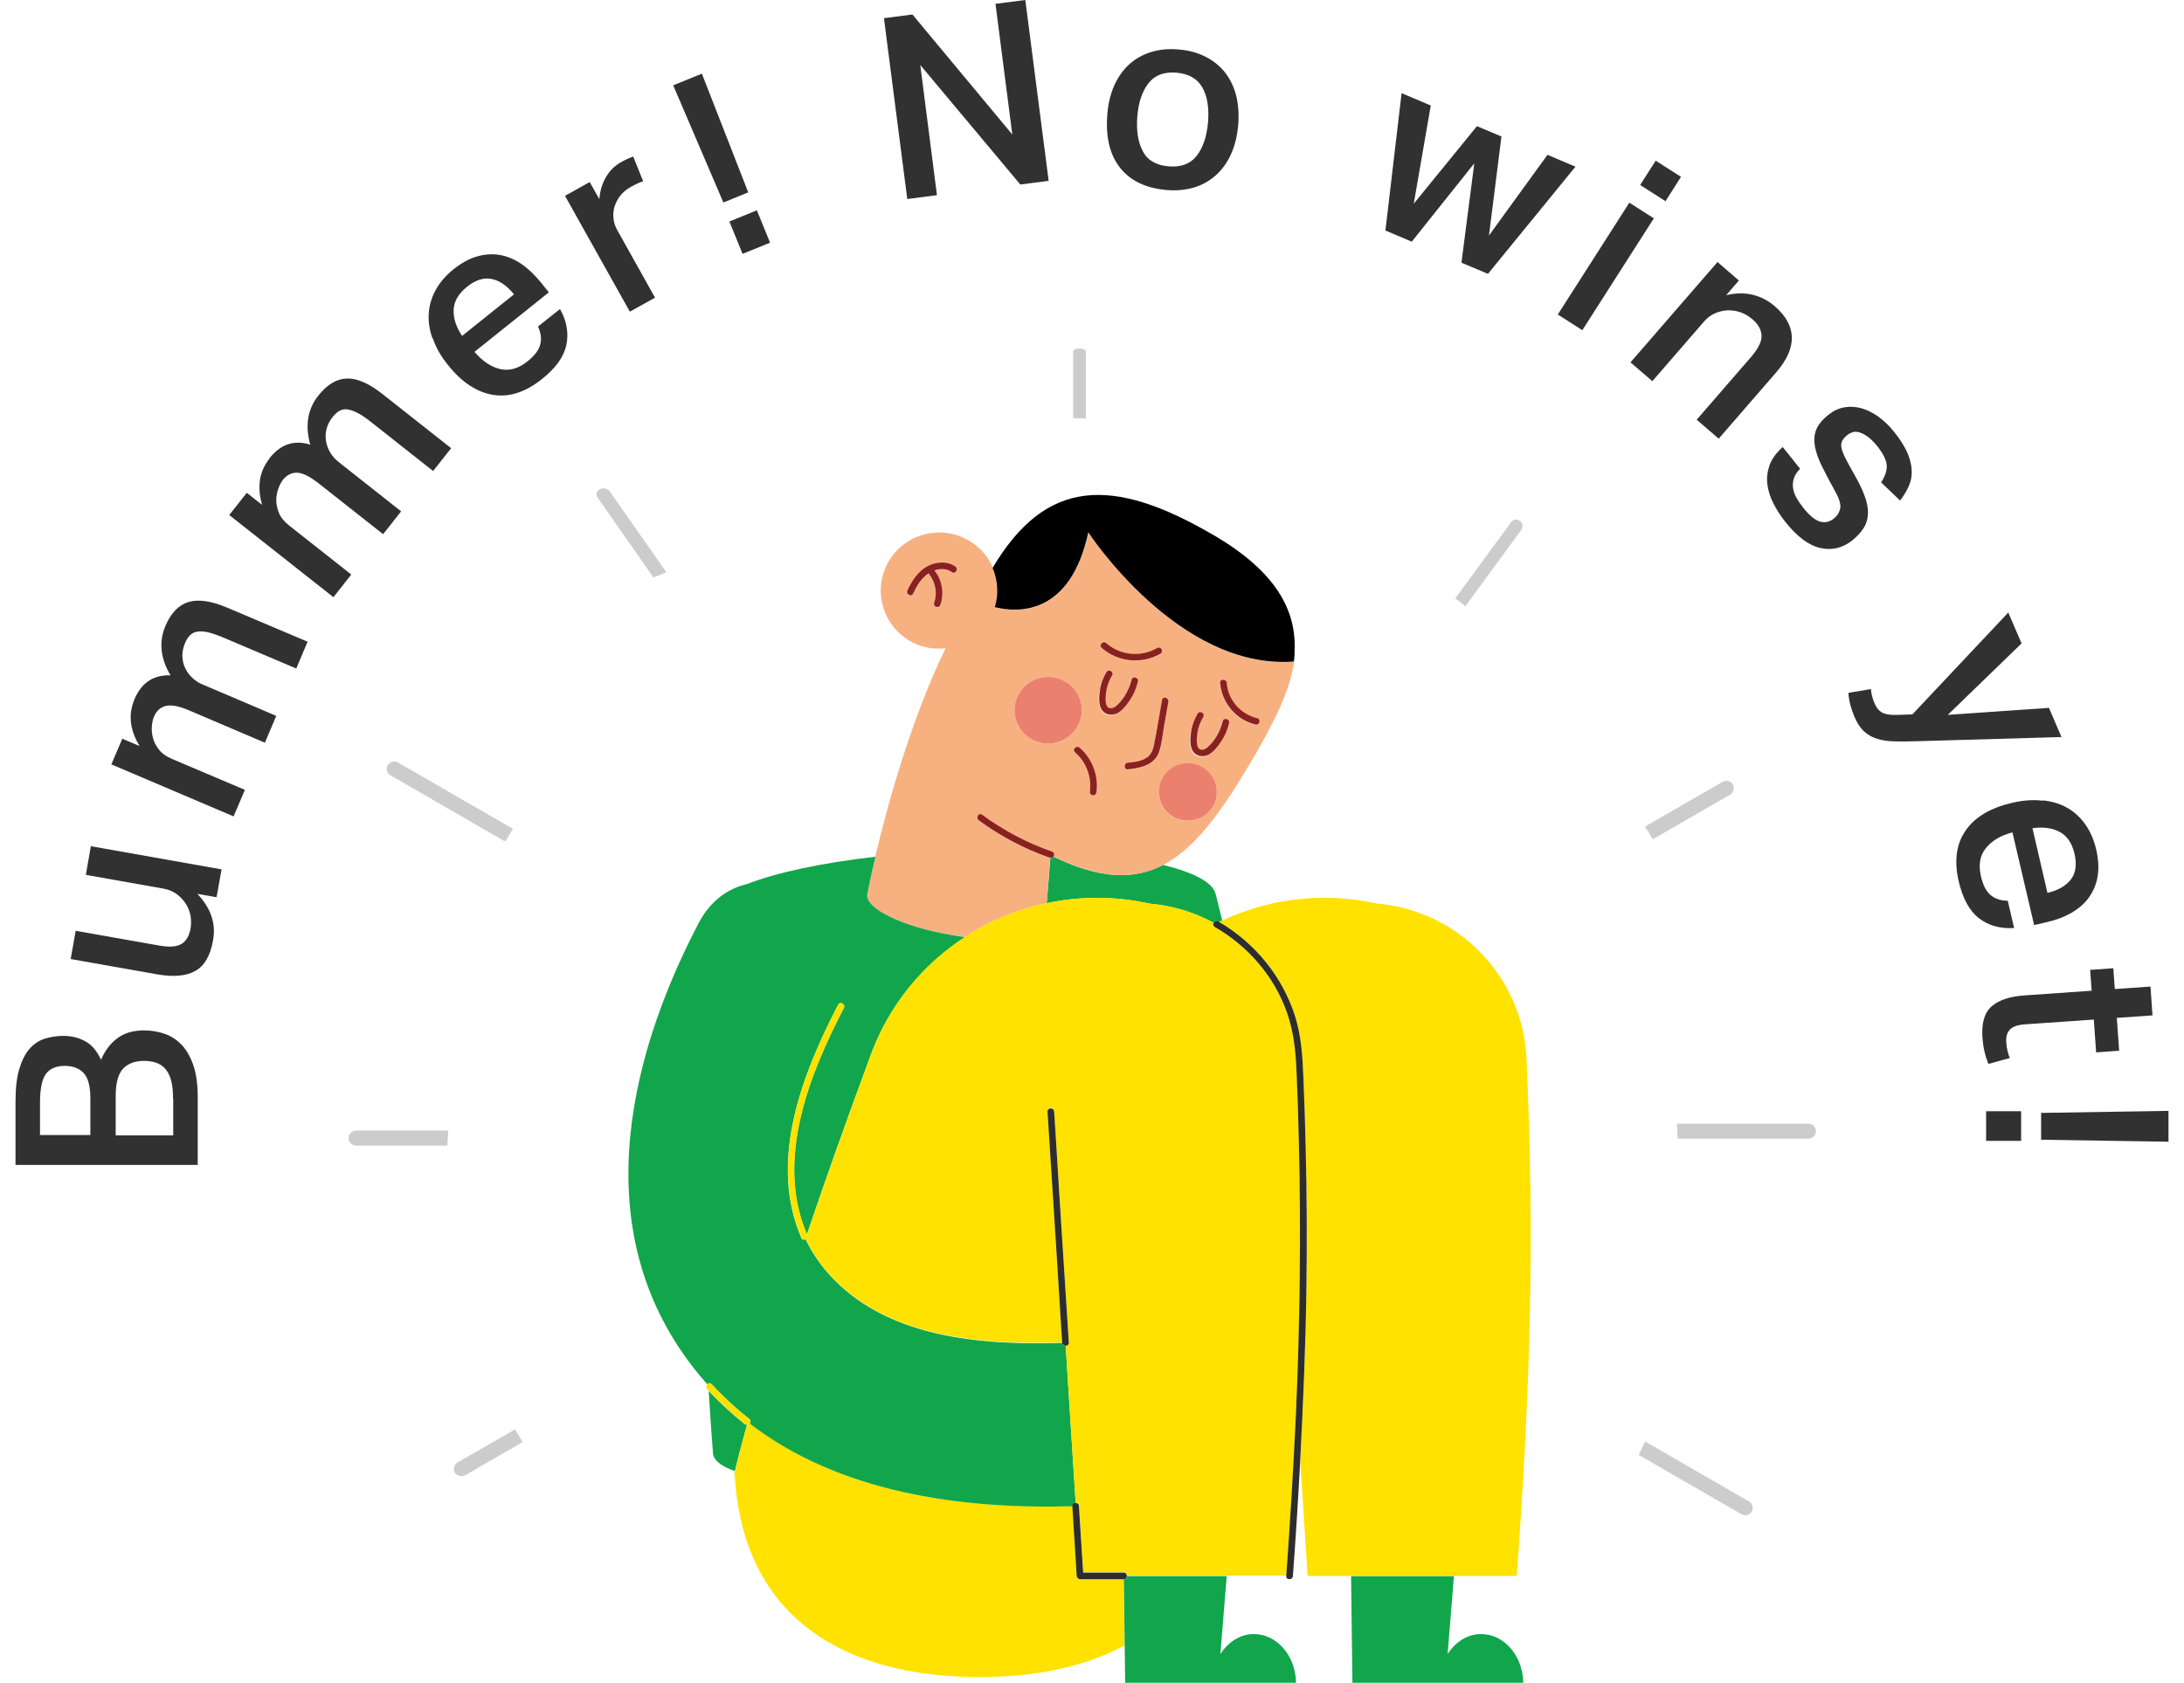 <svg width="131" height="101" viewBox="0 0 131 101" fill="none" xmlns="http://www.w3.org/2000/svg">
<g clip-path="url(#clip0_29296_221676)">
<path d="M44.81 85.49C44.81 85.49 44.71 85.47 44.67 85.44C43.9 84.83 43.18 84.17 42.51 83.45C42.65 85.8 42.77 87.22 42.77 87.22C42.82 87.63 43.27 87.97 44.04 88.25H44.08C44.17 87.86 44.4 86.96 44.8 85.49H44.81Z" fill="#11A64B"/>
<path d="M63.21 51.39C63.17 51.46 63.1 51.51 63 51.48C62.92 52.57 62.84 53.5 62.78 54.19C64.78 53.76 66.88 53.76 68.95 54.22C70.33 54.34 71.63 54.74 72.79 55.37C72.84 55.28 72.95 55.22 73.06 55.29L73.11 55.32C73.18 55.29 73.25 55.26 73.31 55.23C73.06 54.18 72.91 53.62 72.91 53.62C72.74 52.94 71.59 52.34 69.76 51.89C68 52.81 65.96 52.74 63.2 51.4L63.21 51.39Z" fill="#11A64B"/>
<path d="M81.12 100.96H91.37C91.34 99.33 90.21 98.03 88.83 98.04C88.01 98.04 87.29 98.52 86.83 99.24L87.21 94.56H81.04L81.12 100.97V100.96Z" fill="#11A64B"/>
<path d="M67.41 94.75C66.54 94.75 65.67 94.75 64.8 94.75C64.69 94.75 64.61 94.66 64.6 94.55C64.59 94.37 64.58 94.2 64.57 94.02C64.49 92.8 64.42 91.58 64.34 90.36C57.56 90.55 50.35 89.52 44.98 85.4V85.42C44.92 85.46 44.87 85.48 44.82 85.47C44.41 86.93 44.19 87.84 44.1 88.24H44.06C44.06 88.24 44.06 88.32 44.06 88.36C44.04 88.44 44.03 88.49 44.03 88.49L44.07 88.53C44.6 97.32 50.97 100.62 58.75 100.62C62.01 100.62 65.02 100.04 67.45 98.72L67.4 94.73L67.41 94.75Z" fill="#FFE200"/>
<path d="M77.69 61C78.06 62.2 78.13 63.41 78.18 64.65C78.24 66.09 78.29 67.54 78.32 68.98C78.39 71.77 78.4 74.57 78.36 77.36C78.31 80.77 78.18 84.18 77.99 87.59L78.43 94.55H90.98C91.79 83.28 92.06 74.4 91.56 63.51C91.34 58.59 87.48 54.62 82.58 54.21C79.42 53.5 76.16 53.9 73.32 55.22C73.25 55.25 73.18 55.28 73.12 55.31C75.29 56.57 76.94 58.6 77.69 61Z" fill="#FFE200"/>
<path d="M57.07 56.09C57.35 56.14 57.62 56.18 57.89 56.21C59.38 55.24 61.04 54.56 62.78 54.19C62.84 53.5 62.92 52.57 63 51.48C61.47 50.95 60.02 50.19 58.72 49.23C58.52 49.08 58.72 48.74 58.92 48.89C60.2 49.83 61.61 50.58 63.11 51.1C63.25 51.15 63.27 51.3 63.22 51.4C65.98 52.74 68.02 52.81 69.78 51.89C71.68 50.89 73.24 48.74 75 45.77C76.43 43.35 77.39 41.41 77.62 39.7C70.69 40.23 65.29 31.95 65.29 31.95C64.2 36.99 61.03 36.78 59.69 36.44C59.93 35.65 59.88 34.81 59.56 34.07C59.28 33.41 58.79 32.82 58.11 32.43C56.44 31.45 54.3 32.01 53.31 33.67C52.33 35.33 52.89 37.46 54.55 38.44C55.23 38.84 55.99 38.98 56.72 38.89C54.61 43.23 53.19 48.46 52.5 51.4C52.21 52.65 52.04 53.48 52.01 53.65C51.86 54.5 54.12 55.6 57.06 56.1L57.07 56.09ZM73.57 40.98C73.65 42 74.4 42.86 75.4 43.1C75.65 43.16 75.54 43.54 75.29 43.48C74.11 43.19 73.26 42.18 73.17 40.98C73.15 40.73 73.55 40.73 73.57 40.98ZM71.42 43.95C71.48 43.56 71.62 43.18 71.81 42.84C71.94 42.62 72.28 42.82 72.15 43.04C71.94 43.39 71.81 43.79 71.78 44.19C71.76 44.41 71.71 44.97 72.04 45C72.22 45.02 72.37 44.89 72.49 44.78C72.63 44.65 72.75 44.5 72.86 44.34C73.08 44.02 73.23 43.67 73.32 43.29C73.38 43.04 73.76 43.15 73.7 43.4C73.6 43.81 73.43 44.2 73.2 44.55C73 44.84 72.74 45.18 72.41 45.33C72.06 45.49 71.64 45.4 71.48 45.03C71.33 44.7 71.36 44.3 71.41 43.96L71.42 43.95ZM72.98 47.53C72.98 48.48 72.2 49.25 71.25 49.25C70.3 49.25 69.52 48.48 69.52 47.53C69.52 46.58 70.3 45.81 71.25 45.81C72.2 45.81 72.98 46.58 72.98 47.53ZM70.08 42.12C69.99 42.65 69.89 43.18 69.8 43.71C69.72 44.17 69.68 44.68 69.52 45.12C69.23 45.93 68.41 46.1 67.65 46.17C67.4 46.2 67.4 45.8 67.65 45.77C67.99 45.74 68.36 45.7 68.66 45.54C69 45.36 69.14 45.06 69.22 44.7C69.4 43.81 69.54 42.91 69.7 42.02C69.74 41.77 70.13 41.88 70.08 42.13V42.12ZM66.37 38.6C67.22 39.34 68.45 39.45 69.42 38.89C69.64 38.76 69.84 39.1 69.62 39.23C68.49 39.88 67.07 39.74 66.09 38.88C65.9 38.71 66.18 38.43 66.37 38.6ZM65.95 41.45C66.01 41.06 66.15 40.68 66.34 40.34C66.47 40.12 66.81 40.32 66.68 40.54C66.47 40.89 66.34 41.29 66.31 41.69C66.29 41.91 66.24 42.47 66.57 42.5C66.75 42.52 66.9 42.39 67.02 42.28C67.16 42.15 67.28 42 67.39 41.84C67.61 41.52 67.76 41.17 67.85 40.79C67.91 40.54 68.29 40.65 68.23 40.9C68.13 41.31 67.96 41.7 67.73 42.05C67.53 42.34 67.27 42.68 66.94 42.83C66.59 42.99 66.17 42.9 66.01 42.53C65.86 42.2 65.89 41.8 65.94 41.46L65.95 41.45ZM65.77 47.53C65.76 47.64 65.69 47.73 65.57 47.73C65.47 47.73 65.36 47.64 65.37 47.53C65.49 46.64 65.15 45.74 64.48 45.15C64.29 44.98 64.57 44.7 64.76 44.87C65.5 45.52 65.9 46.55 65.77 47.53ZM62.87 40.61C63.98 40.61 64.89 41.51 64.89 42.61C64.89 43.71 63.99 44.61 62.87 44.61C61.75 44.61 60.85 43.71 60.85 42.61C60.85 41.51 61.75 40.61 62.87 40.61ZM56.41 36.3C56.37 36.4 56.28 36.47 56.17 36.44C56.07 36.41 56 36.3 56.03 36.2C56.23 35.62 56.13 34.99 55.75 34.5C55.73 34.47 55.72 34.44 55.72 34.4C55.28 34.69 55 35.17 54.77 35.63C54.66 35.86 54.32 35.66 54.43 35.43C54.7 34.88 55.05 34.32 55.6 34C56.11 33.71 56.8 33.65 57.3 34C57.51 34.14 57.3 34.49 57.1 34.34C56.78 34.12 56.39 34.11 56.04 34.24L56.09 34.29C56.52 34.85 56.64 35.63 56.41 36.29V36.3Z" fill="#F7B181"/>
<path d="M69.22 44.69C69.14 45.06 69.01 45.36 68.66 45.53C68.35 45.69 67.99 45.73 67.65 45.76C67.4 45.78 67.4 46.18 67.65 46.16C68.42 46.08 69.24 45.91 69.52 45.11C69.68 44.66 69.72 44.16 69.8 43.7C69.89 43.17 69.99 42.64 70.08 42.11C70.12 41.86 69.74 41.75 69.7 42C69.54 42.89 69.4 43.8 69.22 44.68V44.69Z" fill="#8A2121"/>
<path d="M69.61 39.22C69.83 39.09 69.63 38.75 69.41 38.88C68.44 39.44 67.21 39.33 66.36 38.59C66.17 38.42 65.89 38.7 66.08 38.87C67.06 39.73 68.48 39.87 69.61 39.22Z" fill="#8A2121"/>
<path d="M75.3 43.47C75.55 43.53 75.65 43.15 75.41 43.09C74.41 42.85 73.66 42 73.58 40.97C73.56 40.72 73.16 40.72 73.18 40.97C73.28 42.17 74.13 43.18 75.3 43.47Z" fill="#8A2121"/>
<path d="M66.96 42.82C67.29 42.67 67.55 42.33 67.75 42.04C67.99 41.69 68.16 41.3 68.25 40.89C68.31 40.64 67.93 40.54 67.87 40.78C67.78 41.16 67.62 41.51 67.41 41.83C67.3 41.99 67.18 42.14 67.04 42.27C66.92 42.39 66.77 42.51 66.59 42.49C66.26 42.46 66.31 41.9 66.33 41.68C66.36 41.27 66.49 40.88 66.7 40.53C66.83 40.31 66.49 40.11 66.36 40.33C66.16 40.67 66.02 41.05 65.97 41.44C65.92 41.79 65.89 42.19 66.04 42.51C66.21 42.87 66.63 42.96 66.97 42.81L66.96 42.82Z" fill="#8A2121"/>
<path d="M72.43 45.31C72.76 45.16 73.02 44.82 73.22 44.53C73.46 44.18 73.63 43.79 73.72 43.38C73.78 43.13 73.4 43.03 73.34 43.27C73.25 43.65 73.09 44 72.88 44.32C72.77 44.48 72.65 44.63 72.51 44.76C72.39 44.88 72.24 45 72.06 44.98C71.73 44.95 71.78 44.39 71.8 44.17C71.83 43.76 71.96 43.37 72.17 43.02C72.3 42.8 71.96 42.6 71.83 42.82C71.63 43.16 71.49 43.54 71.44 43.93C71.39 44.28 71.36 44.68 71.51 45C71.68 45.36 72.1 45.45 72.44 45.3L72.43 45.31Z" fill="#8A2121"/>
<path d="M64.48 45.14C65.16 45.73 65.49 46.63 65.37 47.52C65.36 47.63 65.47 47.72 65.57 47.72C65.69 47.72 65.75 47.63 65.77 47.52C65.9 46.54 65.51 45.51 64.76 44.86C64.57 44.69 64.29 44.97 64.48 45.14Z" fill="#8A2121"/>
<path d="M62.87 44.61C63.98 44.61 64.89 43.71 64.89 42.61C64.89 41.51 63.99 40.61 62.87 40.61C61.75 40.61 60.85 41.51 60.85 42.61C60.85 43.71 61.75 44.61 62.87 44.61Z" fill="#EB806E"/>
<path d="M71.53 49.22C72.48 49.07 73.12 48.18 72.96 47.24C72.81 46.3 71.92 45.66 70.97 45.81C70.02 45.96 69.38 46.85 69.54 47.79C69.69 48.73 70.58 49.37 71.53 49.22Z" fill="#EB806E"/>
<path d="M63.21 51.39C63.26 51.29 63.24 51.14 63.1 51.09C61.6 50.57 60.19 49.82 58.91 48.88C58.7 48.73 58.51 49.07 58.71 49.22C60.02 50.18 61.46 50.94 62.99 51.47C63.09 51.5 63.16 51.46 63.2 51.38L63.21 51.39Z" fill="#8A2121"/>
<path d="M42.42 83.05C42.49 82.98 42.6 82.96 42.69 83.05C43.39 83.81 44.15 84.51 44.96 85.15C45.04 85.21 45.03 85.33 44.97 85.41C50.34 89.53 57.55 90.56 64.33 90.37C64.33 90.24 64.42 90.18 64.52 90.18L63.92 80.75C63.82 80.75 63.72 80.69 63.71 80.57C58.71 80.72 53.09 80.25 49.67 76.39C49.1 75.74 48.66 75.06 48.32 74.35C48.23 74.4 48.12 74.4 48.07 74.28C46.07 69.68 48.11 64.45 50.27 60.29C50.39 60.06 50.73 60.26 50.61 60.49C48.53 64.49 46.48 69.62 48.4 74.06C49.43 71.01 50.69 67.44 52.23 63.29C53.35 60.25 55.39 57.84 57.89 56.22C57.62 56.19 57.35 56.15 57.07 56.1C54.13 55.6 51.87 54.5 52.02 53.65C52.05 53.48 52.21 52.65 52.51 51.4C49.26 51.77 46.54 52.36 44.78 53.05C43.65 53.31 42.6 54.05 41.89 55.41C37.46 63.91 35.27 74.24 41.81 82.33C42.01 82.58 42.22 82.82 42.43 83.06L42.42 83.05Z" fill="#11A64B"/>
<path d="M67.6 94.55C67.6 94.65 67.54 94.75 67.41 94.75L67.46 98.74L67.49 100.96H77.74C77.71 99.33 76.58 98.03 75.2 98.04C74.38 98.04 73.66 98.52 73.2 99.24L73.58 94.56H67.6V94.55Z" fill="#11A64B"/>
<path d="M77.91 68.62C77.87 67.2 77.83 65.77 77.77 64.35C77.72 63.12 77.61 61.94 77.2 60.77C76.43 58.6 74.87 56.77 72.87 55.62C72.76 55.56 72.75 55.44 72.8 55.36C71.64 54.73 70.34 54.33 68.96 54.21C66.9 53.75 64.8 53.76 62.79 54.18C61.05 54.55 59.39 55.23 57.9 56.2C55.4 57.82 53.36 60.23 52.24 63.27C50.71 67.42 49.45 70.99 48.41 74.04C48.46 74.17 48.41 74.27 48.32 74.32C48.66 75.03 49.1 75.72 49.67 76.36C53.09 80.23 58.71 80.69 63.71 80.54C63.67 79.96 63.64 79.39 63.6 78.82C63.44 76.33 63.28 73.84 63.13 71.35C63.03 69.79 62.93 68.23 62.83 66.67C62.81 66.42 63.21 66.42 63.23 66.67C63.27 67.24 63.3 67.81 63.34 68.38C63.5 70.87 63.66 73.36 63.81 75.85C63.91 77.41 64.01 78.97 64.11 80.53C64.11 80.66 64.02 80.72 63.92 80.72L64.52 90.15C64.62 90.15 64.72 90.21 64.73 90.34C64.74 90.52 64.75 90.69 64.76 90.87C64.83 92.02 64.91 93.18 64.98 94.33H67.41C67.54 94.33 67.6 94.43 67.6 94.53H77.15C77.38 91.3 77.58 88.08 77.73 84.84C77.97 79.43 78.05 74.01 77.91 68.59V68.62Z" fill="#FFE200"/>
<path d="M78.32 68.98C78.29 67.54 78.24 66.09 78.18 64.65C78.13 63.41 78.06 62.2 77.69 61C76.94 58.61 75.29 56.58 73.12 55.31L73.07 55.28C72.96 55.22 72.85 55.28 72.8 55.36C72.75 55.44 72.76 55.56 72.87 55.62C74.87 56.77 76.44 58.59 77.2 60.77C77.61 61.94 77.72 63.12 77.77 64.35C77.83 65.77 77.88 67.2 77.91 68.62C78.04 74.04 77.97 79.45 77.73 84.87C77.58 88.1 77.38 91.33 77.15 94.56C77.13 94.81 77.53 94.81 77.55 94.56C77.72 92.24 77.87 89.92 77.99 87.6C78.17 84.19 78.31 80.78 78.36 77.37C78.4 74.58 78.39 71.78 78.32 68.99V68.98Z" fill="#2D2D2D"/>
<path d="M64.11 80.55C64.01 78.99 63.91 77.43 63.81 75.87C63.65 73.38 63.49 70.89 63.34 68.4C63.3 67.83 63.27 67.26 63.23 66.69C63.21 66.44 62.82 66.44 62.83 66.69C62.93 68.25 63.03 69.81 63.13 71.37C63.29 73.86 63.45 76.35 63.6 78.84C63.64 79.41 63.67 79.98 63.71 80.55C63.72 80.68 63.82 80.74 63.92 80.74C64.02 80.74 64.11 80.68 64.11 80.55Z" fill="#2D2D2D"/>
<path d="M64.59 94.55C64.59 94.66 64.68 94.75 64.79 94.75H67.4C67.53 94.75 67.59 94.65 67.59 94.55C67.59 94.45 67.53 94.35 67.4 94.35H64.97C64.9 93.2 64.82 92.04 64.75 90.89C64.74 90.71 64.73 90.54 64.72 90.36C64.72 90.23 64.61 90.17 64.51 90.17C64.41 90.17 64.32 90.23 64.32 90.36C64.4 91.58 64.47 92.8 64.55 94.02C64.56 94.2 64.57 94.37 64.58 94.55H64.59Z" fill="#2D2D2D"/>
<path d="M59.68 36.43C61.01 36.76 64.19 36.98 65.28 31.94C65.28 31.94 70.68 40.22 77.61 39.69C77.63 39.55 77.64 39.41 77.65 39.28C77.65 39.23 77.65 39.19 77.65 39.14V39.07C77.77 36.65 76.57 34.31 72.8 32.11C66.73 28.56 62.73 28.69 59.54 34.07C59.85 34.81 59.91 35.65 59.67 36.44L59.68 36.43Z" fill="black"/>
<path d="M56.04 34.23C56.39 34.099 56.79 34.109 57.1 34.33C57.31 34.48 57.51 34.13 57.3 33.989C56.8 33.639 56.11 33.7 55.6 33.989C55.05 34.3 54.69 34.859 54.43 35.419C54.32 35.65 54.66 35.849 54.77 35.62C54.99 35.15 55.27 34.679 55.72 34.389C55.72 34.419 55.72 34.459 55.75 34.48C56.12 34.959 56.23 35.599 56.03 36.179C55.99 36.279 56.07 36.4 56.17 36.419C56.28 36.45 56.38 36.38 56.41 36.279C56.64 35.62 56.52 34.84 56.09 34.279L56.04 34.23Z" fill="#8A2121"/>
<path d="M48.41 74.06C46.49 69.6 48.54 64.47 50.62 60.47C50.74 60.24 50.39 60.04 50.28 60.27C48.12 64.43 46.08 69.66 48.08 74.26C48.13 74.38 48.25 74.38 48.33 74.33C48.41 74.28 48.47 74.17 48.42 74.06H48.41Z" fill="#FFE200"/>
<path d="M44.68 85.43C44.68 85.43 44.77 85.481 44.82 85.481C44.87 85.481 44.92 85.471 44.96 85.43V85.41C45.03 85.341 45.04 85.21 44.96 85.15C44.15 84.51 43.39 83.811 42.69 83.05C42.6 82.96 42.49 82.981 42.42 83.05C42.35 83.121 42.32 83.24 42.41 83.331C42.44 83.371 42.48 83.4 42.52 83.441C43.19 84.16 43.91 84.82 44.68 85.43Z" fill="#FFE200"/>
<g opacity="0.2">
<path d="M39.2 34.64C39.45 34.53 39.72 34.44 39.97 34.33L36.57 29.48C36.45 29.31 36.18 29.25 35.99 29.35C35.79 29.45 35.72 29.66 35.83 29.83L39.19 34.64H39.2Z" fill="black"/>
<path d="M30.3 50.501C30.46 50.251 30.6 49.98 30.77 49.73L23.88 45.751C23.67 45.62 23.39 45.7 23.26 45.91C23.14 46.13 23.21 46.401 23.43 46.52L30.3 50.49V50.501Z" fill="black"/>
<path d="M26.89 67.83H21.36C21.11 67.83 20.91 68.03 20.91 68.28C20.91 68.53 21.11 68.73 21.36 68.73H26.84C26.84 68.43 26.87 68.13 26.89 67.83Z" fill="black"/>
<path d="M87.89 36.38L91.25 31.79C91.37 31.62 91.34 31.38 91.17 31.25C91 31.12 90.76 31.16 90.64 31.33L87.29 35.9C87.5 36.05 87.69 36.21 87.89 36.37V36.38Z" fill="black"/>
<path d="M99.14 50.35L103.77 47.68C103.98 47.56 104.06 47.28 103.94 47.07C103.81 46.85 103.53 46.78 103.32 46.91L98.67 49.59C98.83 49.85 98.99 50.1 99.14 50.36V50.35Z" fill="black"/>
<path d="M65.13 25.11V21.07C65.13 20.98 64.96 20.91 64.75 20.91C64.54 20.91 64.37 20.98 64.37 21.07V25.09C64.63 25.09 64.88 25.1 65.13 25.11Z" fill="black"/>
<path d="M30.89 85.76L27.45 87.74C27.24 87.86 27.16 88.14 27.28 88.35C27.36 88.49 27.52 88.57 27.67 88.57C27.75 88.57 27.82 88.55 27.9 88.51L31.35 86.52C31.2 86.26 31.03 86.01 30.89 85.75V85.76Z" fill="black"/>
<path d="M98.68 86.481C98.55 86.751 98.43 87.031 98.29 87.29L104.46 90.85C104.53 90.891 104.61 90.91 104.68 90.91C104.83 90.91 104.99 90.831 105.07 90.691C105.19 90.471 105.12 90.201 104.9 90.081L98.67 86.481H98.68Z" fill="black"/>
<path d="M108.47 67.42H100.58C100.6 67.72 100.62 68.02 100.63 68.32H108.47C108.72 68.32 108.92 68.12 108.92 67.87C108.92 67.62 108.72 67.42 108.47 67.42Z" fill="black"/>
</g>
<path d="M0.93 69.9V66.12C0.93 65.32 1 64.67 1.15 64.16C1.3 63.65 1.5 63.24 1.76 62.94C2.02 62.64 2.33 62.43 2.68 62.32C3.03 62.21 3.41 62.15 3.81 62.15C4.27 62.15 4.7 62.25 5.09 62.46C5.48 62.66 5.81 63.04 6.06 63.58C6.21 63.23 6.39 62.95 6.58 62.72C6.77 62.5 6.98 62.32 7.2 62.18C7.42 62.05 7.65 61.96 7.89 61.9C8.13 61.85 8.37 61.82 8.62 61.82C9.07 61.82 9.49 61.89 9.89 62.03C10.29 62.17 10.63 62.4 10.92 62.71C11.21 63.03 11.44 63.44 11.61 63.95C11.78 64.46 11.86 65.09 11.86 65.83V69.89H0.93V69.9ZM5.42 65.9C5.42 65.18 5.29 64.67 5.02 64.38C4.75 64.09 4.37 63.95 3.87 63.95C3.37 63.95 2.97 64.12 2.74 64.45C2.51 64.78 2.4 65.36 2.4 66.17V68.1H5.42V65.89V65.9ZM10.38 65.9C10.38 65.46 10.34 65.1 10.26 64.81C10.18 64.52 10.06 64.29 9.91 64.12C9.76 63.95 9.57 63.83 9.36 63.76C9.15 63.69 8.91 63.65 8.64 63.65C8.09 63.65 7.67 63.81 7.38 64.12C7.09 64.43 6.94 64.97 6.94 65.74V68.12H10.39V65.91L10.38 65.9Z" fill="#313131"/>
<path d="M4.56 55.849L9.49 56.719C10.14 56.84 10.61 56.809 10.89 56.63C11.17 56.459 11.35 56.15 11.43 55.709C11.47 55.469 11.47 55.219 11.43 54.95C11.38 54.69 11.29 54.45 11.15 54.23C11.01 54.01 10.83 53.819 10.61 53.65C10.39 53.489 10.13 53.38 9.83 53.319L5.15 52.489L5.45 50.77L13.29 52.16L12.99 53.83L11.84 53.63C12.26 54.08 12.54 54.529 12.69 54.989C12.84 55.45 12.87 55.919 12.78 56.41C12.62 57.33 12.27 57.94 11.72 58.249C11.18 58.559 10.42 58.63 9.44 58.459L4.24 57.539L4.54 55.84L4.56 55.849Z" fill="#313131"/>
<path d="M7.31 44.31L8.37 44.76C7.88 43.95 7.73 43.18 7.91 42.43C7.96 42.24 8.02 42.05 8.11 41.85C8.34 41.36 8.64 41.01 9 40.8C9.36 40.59 9.77 40.5 10.23 40.52C9.62 39.5 9.52 38.51 9.92 37.56C10.25 36.78 10.71 36.3 11.3 36.12C11.89 35.94 12.66 36.05 13.61 36.45L18.45 38.5L17.77 40.11L13.37 38.24C13.01 38.09 12.71 37.99 12.45 37.93C12.19 37.87 11.98 37.87 11.81 37.9C11.64 37.93 11.49 38.01 11.38 38.13C11.27 38.25 11.17 38.4 11.1 38.58C10.98 38.86 10.93 39.13 10.94 39.39C10.95 39.65 11.01 39.89 11.12 40.11C11.23 40.33 11.37 40.52 11.55 40.68C11.73 40.85 11.93 40.98 12.16 41.07L16.57 42.95L15.89 44.56L11.34 42.62C10.71 42.35 10.24 42.27 9.92 42.36C9.6 42.45 9.37 42.67 9.23 43.01C9.17 43.15 9.13 43.33 9.11 43.56C9.09 43.78 9.11 44.02 9.17 44.26C9.23 44.5 9.35 44.74 9.53 44.97C9.71 45.2 9.97 45.39 10.31 45.53L14.69 47.39L14.01 48.98L6.68 45.86L7.34 44.31H7.31Z" fill="#313131"/>
<path d="M14.82 29.58L15.72 30.29C15.46 29.38 15.52 28.59 15.89 27.92C15.99 27.75 16.1 27.58 16.23 27.41C16.58 27 16.96 26.74 17.36 26.63C17.76 26.52 18.18 26.54 18.61 26.68C18.29 25.53 18.45 24.55 19.09 23.74C19.62 23.07 20.19 22.73 20.8 22.71C21.42 22.69 22.13 23 22.94 23.64L27.06 26.89L25.98 28.26L22.23 25.3C21.93 25.06 21.66 24.88 21.42 24.76C21.19 24.64 20.98 24.58 20.81 24.56C20.64 24.54 20.48 24.58 20.34 24.66C20.2 24.75 20.07 24.87 19.95 25.02C19.76 25.26 19.64 25.51 19.58 25.76C19.52 26.01 19.52 26.26 19.56 26.5C19.61 26.74 19.69 26.96 19.82 27.17C19.95 27.38 20.11 27.56 20.3 27.71L24.06 30.68L22.98 32.05L19.1 28.99C18.56 28.57 18.13 28.36 17.8 28.36C17.47 28.36 17.19 28.51 16.96 28.8C16.87 28.92 16.78 29.09 16.7 29.3C16.62 29.51 16.58 29.74 16.57 29.99C16.57 30.24 16.62 30.5 16.73 30.77C16.84 31.04 17.04 31.29 17.33 31.52L21.07 34.47L20 35.83L13.75 30.9L14.79 29.58H14.82Z" fill="#313131"/>
<path d="M25.94 20.3C25.75 19.77 25.68 19.26 25.72 18.76C25.76 18.26 25.91 17.79 26.16 17.35C26.41 16.91 26.76 16.51 27.21 16.15C27.69 15.77 28.16 15.51 28.63 15.38C29.1 15.25 29.56 15.22 30 15.3C30.44 15.38 30.87 15.56 31.28 15.84C31.69 16.12 32.07 16.49 32.44 16.94L32.92 17.54L28.46 21.11C28.93 21.66 29.44 22.01 29.99 22.14C30.54 22.27 31.09 22.12 31.64 21.68C32.07 21.34 32.33 20.99 32.41 20.65C32.49 20.31 32.44 19.96 32.27 19.59L33.59 18.54C34 19.27 34.12 20 33.97 20.7C33.82 21.41 33.33 22.09 32.51 22.74C31.52 23.53 30.54 23.85 29.57 23.69C28.6 23.53 27.7 22.94 26.87 21.9C26.44 21.37 26.14 20.83 25.96 20.3H25.94ZM27.72 20.15L30.83 17.66C30.42 17.15 29.98 16.84 29.5 16.74C29.02 16.64 28.52 16.79 28 17.22C27.5 17.62 27.23 18.08 27.21 18.59C27.19 19.1 27.36 19.62 27.72 20.16V20.15Z" fill="#313131"/>
<path d="M35.37 10.92L35.95 11.95C35.99 11.45 36.12 11.01 36.35 10.62C36.58 10.23 36.88 9.93 37.27 9.72C37.42 9.64 37.55 9.57 37.66 9.52C37.77 9.47 37.87 9.43 37.98 9.39L38.58 10.88C38.47 10.91 38.35 10.95 38.23 11.01C38.11 11.07 37.99 11.13 37.86 11.2C37.57 11.36 37.35 11.55 37.19 11.76C37.03 11.97 36.92 12.2 36.85 12.43C36.79 12.66 36.77 12.9 36.8 13.13C36.83 13.36 36.9 13.58 37.01 13.78L39.29 17.86L37.78 18.7L33.89 11.75L35.36 10.93L35.37 10.92Z" fill="#313131"/>
<path d="M42.1 4.42L44.88 11.54L43.39 12.15L40.38 5.12L42.1 4.42ZM45.4 12.62L46.19 14.56L44.54 15.23L43.75 13.29L45.39 12.62H45.4Z" fill="#313131"/>
<path d="M53.03 1.09L54.73 0.87L60.72 8.07L59.71 0.23L61.5 0L62.9 10.85L61.2 11.07L55.2 3.9L56.2 11.71L54.42 11.94L53.02 1.09H53.03Z" fill="#313131"/>
<path d="M66.42 6.84C66.47 6.21 66.61 5.64 66.83 5.14C67.05 4.64 67.35 4.22 67.71 3.88C68.08 3.54 68.51 3.29 69.02 3.13C69.53 2.97 70.09 2.91 70.71 2.97C71.34 3.02 71.89 3.18 72.36 3.43C72.83 3.68 73.22 4 73.52 4.4C73.82 4.8 74.03 5.26 74.16 5.78C74.28 6.31 74.32 6.88 74.27 7.49C74.21 8.18 74.06 8.78 73.82 9.29C73.58 9.8 73.27 10.22 72.89 10.55C72.51 10.88 72.07 11.12 71.58 11.26C71.09 11.4 70.55 11.45 69.97 11.4C68.73 11.29 67.8 10.85 67.18 10.06C66.56 9.27 66.31 8.2 66.42 6.86V6.84ZM68.55 9.08C68.83 9.62 69.35 9.92 70.1 9.98C70.83 10.04 71.39 9.84 71.77 9.36C72.15 8.88 72.38 8.21 72.46 7.34C72.53 6.48 72.42 5.78 72.12 5.25C71.82 4.72 71.31 4.43 70.57 4.36C69.84 4.3 69.28 4.5 68.9 4.98C68.52 5.46 68.29 6.12 68.22 6.97C68.15 7.83 68.26 8.54 68.55 9.07V9.08Z" fill="#313131"/>
<path d="M84.07 5.59L85.82 6.33L84.8 12.22L88.59 7.57L90.06 8.19L89.31 14.13L92.82 9.29L94.5 10L89.25 16.43L87.66 15.76L88.43 9.8L84.68 14.5L83.1 13.83L84.07 5.59Z" fill="#313131"/>
<path d="M99.2 13.1L94.91 19.81L93.44 18.87L97.73 12.16L99.2 13.1ZM100.83 10.61L99.9 12.07L98.38 11.1L99.31 9.64L100.83 10.61Z" fill="#313131"/>
<path d="M104.3 16.83L103.54 17.71C104.13 17.57 104.67 17.57 105.15 17.69C105.63 17.81 106.07 18.04 106.45 18.37C107.79 19.53 107.82 20.86 106.54 22.34L103.09 26.32L101.77 25.18L105.04 21.41C105.46 20.92 105.67 20.5 105.66 20.15C105.65 19.8 105.48 19.47 105.13 19.17C104.9 18.97 104.65 18.82 104.38 18.73C104.11 18.64 103.85 18.61 103.59 18.62C103.33 18.64 103.08 18.7 102.84 18.81C102.6 18.92 102.4 19.08 102.22 19.28L99.11 22.87L97.8 21.74L103.02 15.72L104.29 16.82L104.3 16.83Z" fill="#313131"/>
<path d="M107.97 28.13C107.78 28.32 107.66 28.51 107.6 28.7C107.54 28.89 107.52 29.09 107.55 29.28C107.58 29.47 107.64 29.67 107.76 29.87C107.87 30.07 108.01 30.27 108.17 30.47C108.53 30.93 108.86 31.2 109.16 31.29C109.46 31.38 109.73 31.32 110 31.11C110.21 30.94 110.33 30.74 110.38 30.5C110.42 30.26 110.33 29.93 110.08 29.49C109.77 28.93 109.51 28.42 109.29 27.99C109.07 27.55 108.93 27.15 108.86 26.78C108.8 26.41 108.82 26.08 108.94 25.78C109.06 25.48 109.3 25.18 109.68 24.88C109.97 24.65 110.28 24.5 110.62 24.44C110.96 24.38 111.3 24.4 111.64 24.49C111.99 24.59 112.33 24.76 112.67 25C113.01 25.25 113.33 25.55 113.63 25.93C114.01 26.41 114.28 26.85 114.44 27.24C114.6 27.64 114.67 28 114.67 28.33C114.67 28.66 114.59 28.97 114.46 29.24C114.33 29.52 114.16 29.78 113.97 30.03L112.83 28.94C113.06 28.6 113.18 28.26 113.17 27.95C113.16 27.64 112.98 27.25 112.62 26.79C112.41 26.53 112.21 26.33 112.03 26.2C111.85 26.07 111.68 25.99 111.53 25.94C111.38 25.9 111.24 25.89 111.13 25.93C111.01 25.97 110.91 26.02 110.82 26.09C110.68 26.2 110.59 26.3 110.52 26.41C110.46 26.51 110.43 26.63 110.44 26.76C110.45 26.89 110.49 27.04 110.57 27.22C110.64 27.4 110.75 27.61 110.88 27.85L111.37 28.73C111.63 29.2 111.81 29.62 111.92 29.98C112.03 30.34 112.07 30.67 112.03 30.97C112 31.26 111.9 31.53 111.73 31.76C111.57 32 111.35 32.22 111.09 32.43C110.52 32.88 109.9 33.03 109.2 32.88C108.5 32.73 107.81 32.21 107.11 31.34C106.82 30.98 106.58 30.61 106.38 30.22C106.18 29.83 106.06 29.45 106.01 29.06C105.96 28.67 106.01 28.29 106.14 27.91C106.28 27.53 106.54 27.17 106.93 26.82L107.97 28.12V28.13Z" fill="#313131"/>
<path d="M121.25 38.61L116.83 42.89L122.9 42.47L123.65 44.22L115.01 44.47C114.51 44.49 114.06 44.49 113.66 44.48C113.27 44.48 112.92 44.42 112.61 44.33C112.3 44.24 112.04 44.09 111.81 43.88C111.58 43.67 111.39 43.38 111.23 43C111.13 42.76 111.05 42.52 110.99 42.3C110.93 42.08 110.89 41.84 110.87 41.57L112.22 41.34C112.24 41.61 112.31 41.9 112.44 42.2C112.56 42.48 112.72 42.67 112.93 42.77C113.13 42.87 113.45 42.91 113.89 42.89L114.71 42.86L120.46 36.75L121.26 38.61H121.25Z" fill="#313131"/>
<path d="M122.54 48.02C123.1 48.08 123.59 48.23 124.02 48.48C124.45 48.73 124.81 49.07 125.1 49.49C125.39 49.91 125.6 50.4 125.73 50.95C125.87 51.55 125.9 52.08 125.82 52.57C125.74 53.06 125.56 53.47 125.3 53.84C125.03 54.21 124.69 54.51 124.26 54.76C123.83 55.01 123.33 55.2 122.76 55.33L122.01 55.5L120.71 49.94C120.01 50.12 119.48 50.44 119.12 50.88C118.76 51.32 118.66 51.88 118.82 52.57C118.94 53.11 119.14 53.49 119.41 53.71C119.68 53.93 120.02 54.04 120.43 54.04L120.81 55.68C119.97 55.73 119.27 55.53 118.7 55.09C118.13 54.65 117.73 53.91 117.49 52.89C117.2 51.66 117.34 50.64 117.9 49.83C118.46 49.02 119.39 48.47 120.68 48.17C121.35 48.01 121.96 47.97 122.52 48.04L122.54 48.02ZM121.91 49.69L122.81 53.57C123.45 53.42 123.91 53.15 124.21 52.77C124.51 52.39 124.58 51.87 124.43 51.21C124.28 50.58 123.99 50.15 123.54 49.91C123.09 49.67 122.55 49.6 121.91 49.69Z" fill="#313131"/>
<path d="M125.38 58.19L126.76 58.09L126.85 59.34L128.99 59.19L129.11 60.92L126.97 61.07L127.11 63.04L125.73 63.14L125.59 61.17L121.43 61.46C121.02 61.49 120.73 61.59 120.56 61.77C120.39 61.95 120.31 62.2 120.34 62.53C120.35 62.7 120.37 62.87 120.41 63.02C120.44 63.18 120.49 63.33 120.55 63.48L119.27 63.83C119.07 63.35 118.95 62.83 118.91 62.26C118.85 61.38 119.03 60.76 119.46 60.38C119.89 60 120.56 59.78 121.46 59.72L125.46 59.44L125.37 58.19H125.38Z" fill="#313131"/>
<path d="M121.23 68.45H119.13V66.67H121.23V68.45ZM130.07 68.5L122.43 68.38V66.77L130.07 66.65V68.5Z" fill="#313131"/>
</g>
<defs>
<clipPath id="clip0_29296_221676">
<rect width="129.14" height="100.96" fill="white" transform="translate(0.93)"/>
</clipPath>
</defs>
</svg>
